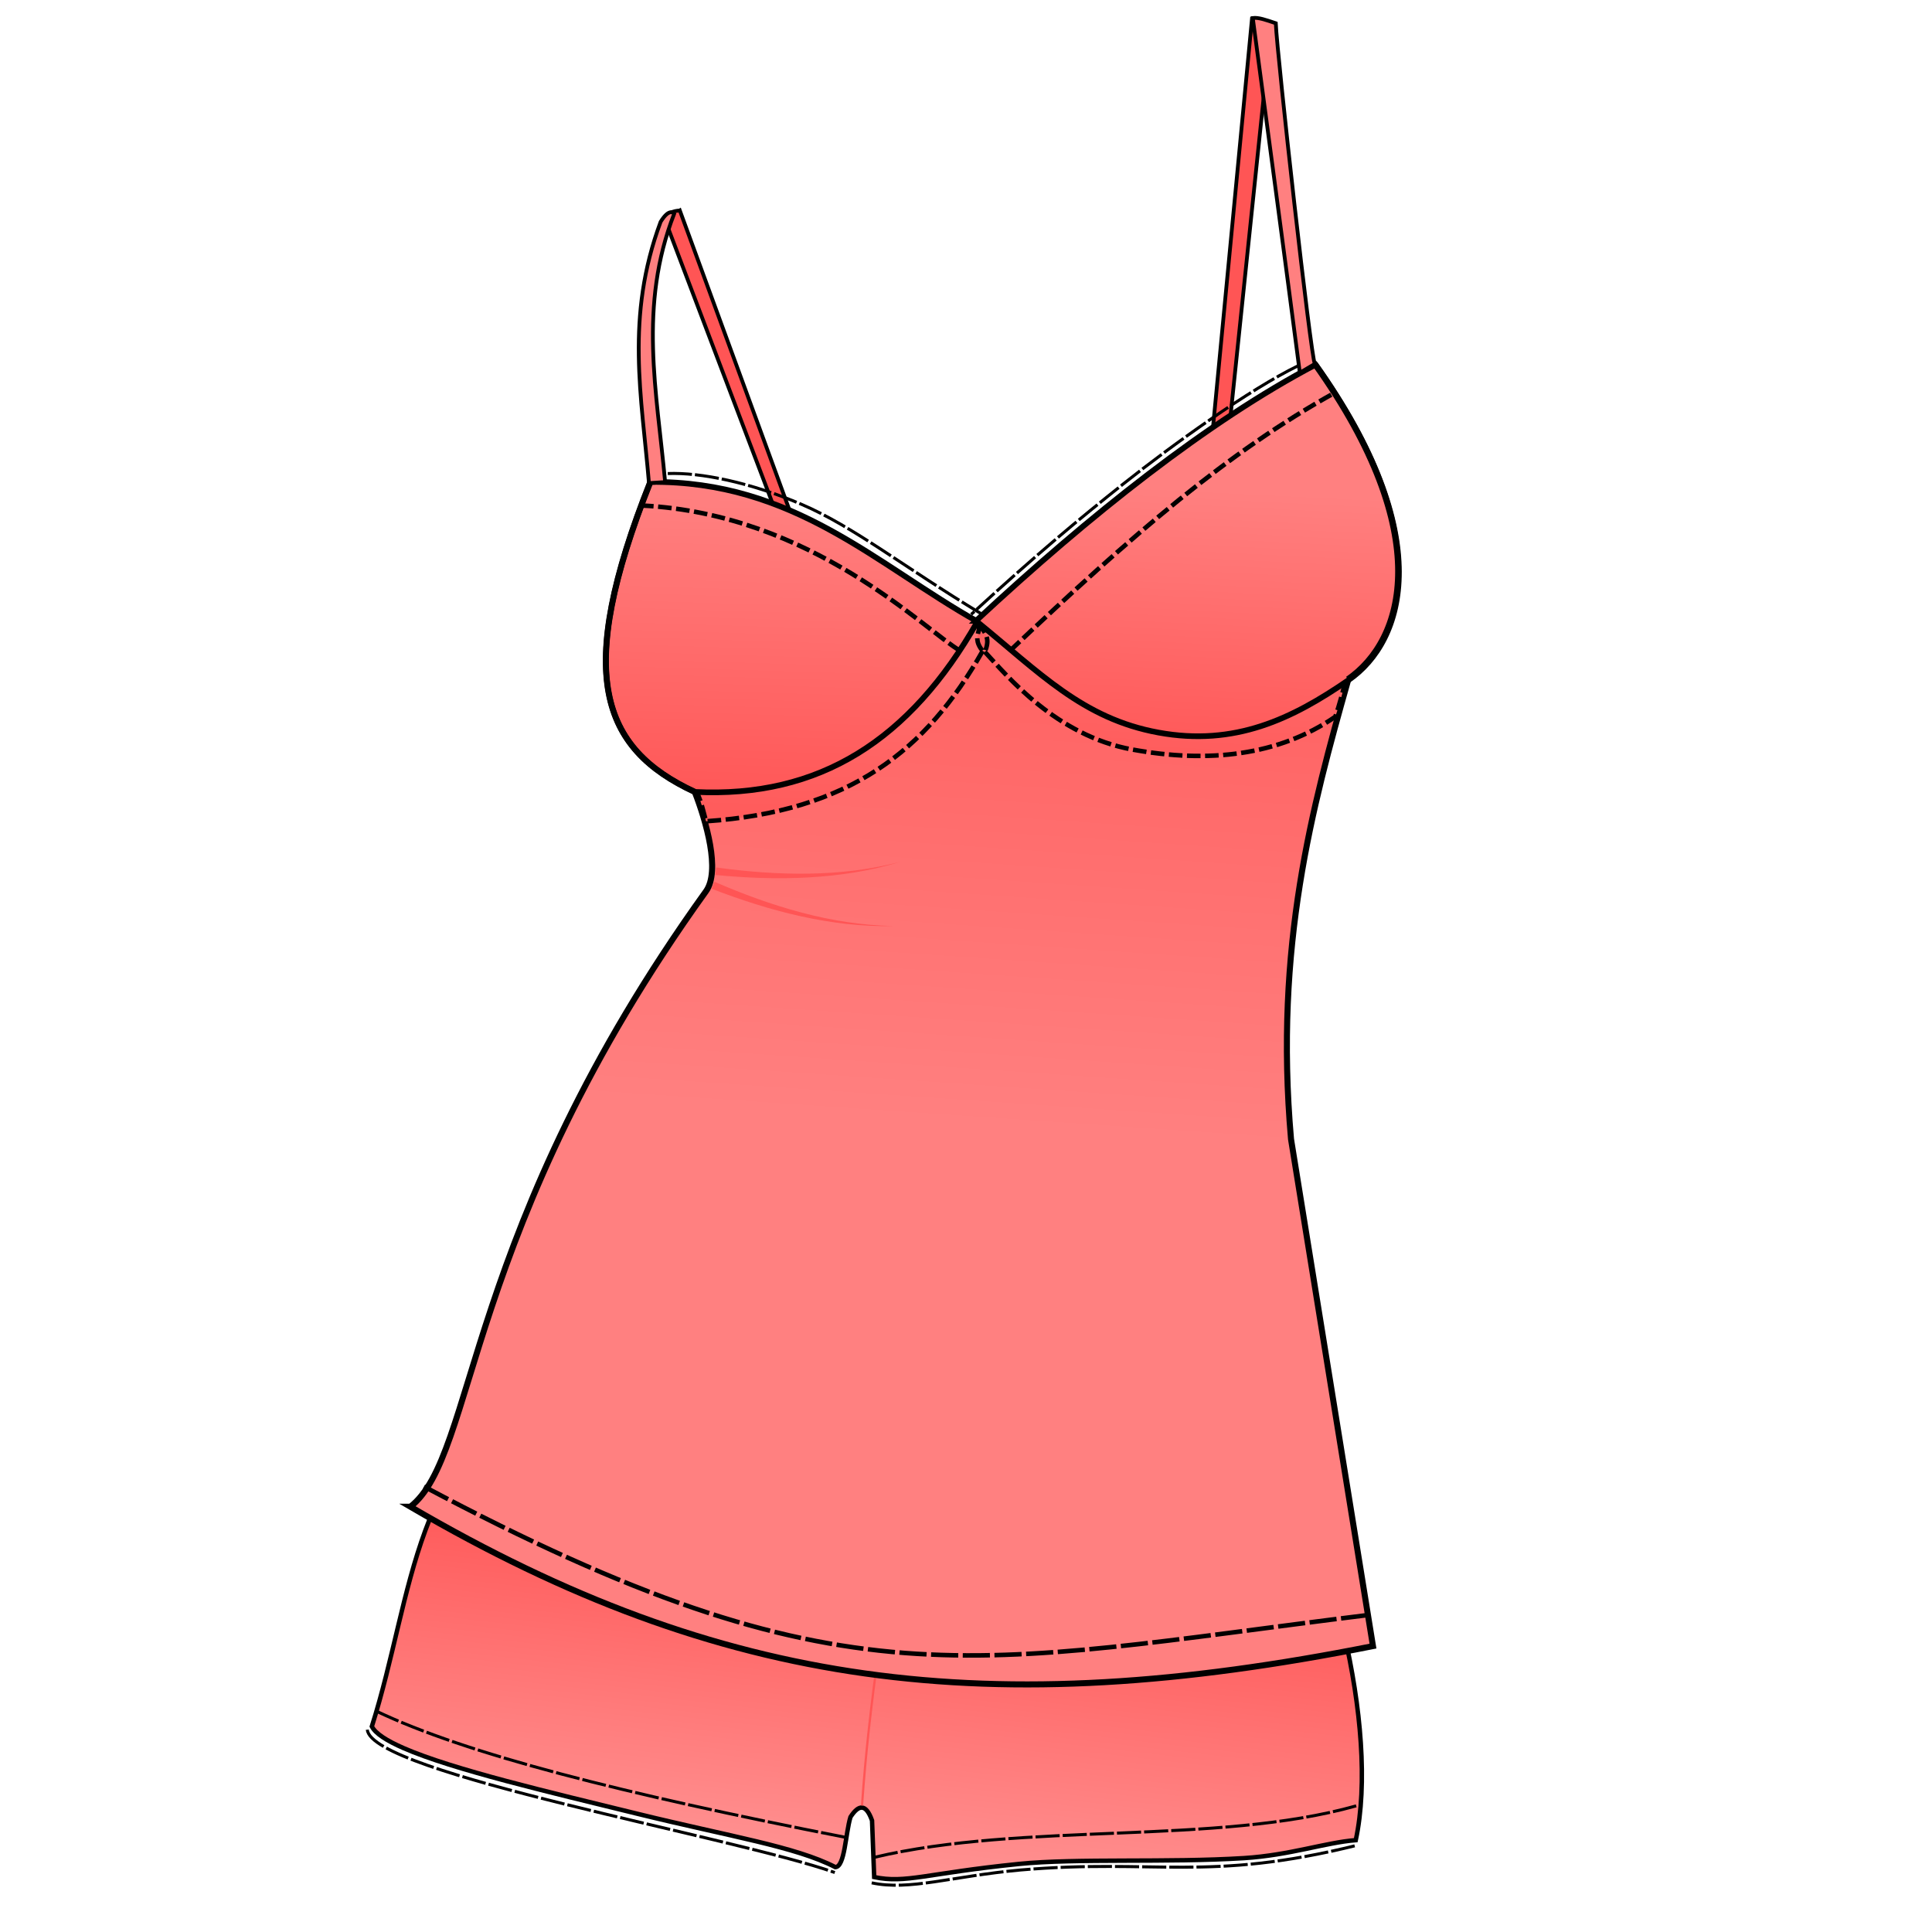 <svg xmlns="http://www.w3.org/2000/svg" xmlns:svg="http://www.w3.org/2000/svg" xmlns:xlink="http://www.w3.org/1999/xlink" id="svg4206" version="1.1" viewBox="0 0 256 256"><style id="style3">svg{cursor:default}</style><defs id="defs4208"><linearGradient id="linearGradient1377"><stop style="stop-color:#f55;stop-opacity:1" id="stop1373" offset="0"/><stop style="stop-color:#faa;stop-opacity:1" id="stop1375" offset="1"/></linearGradient><linearGradient id="linearGradient1304"><stop style="stop-color:#f55;stop-opacity:1" id="stop1300" offset="0"/><stop style="stop-color:#ff8080;stop-opacity:1" id="stop1302" offset="1"/></linearGradient><linearGradient id="linearGradient1281" x1="124.814" x2="117.682" y1="205.8" y2="267.943" gradientTransform="translate(-3,-2.5)" gradientUnits="userSpaceOnUse" xlink:href="#linearGradient1377"/><linearGradient id="linearGradient1298" x1="134.469" x2="128.353" y1="61.194" y2="151.224" gradientTransform="translate(-3,-2.5)" gradientUnits="userSpaceOnUse" xlink:href="#linearGradient1304"/><linearGradient id="linearGradient1389" x1="110.022" x2="111.283" y1="110.498" y2="68.713" gradientTransform="translate(-3,-2.5)" gradientUnits="userSpaceOnUse" xlink:href="#linearGradient1304"/><linearGradient id="linearGradient1391" x1="161.895" x2="163.765" y1="104.844" y2="67.344" gradientTransform="translate(-3,-2.5)" gradientUnits="userSpaceOnUse" xlink:href="#linearGradient1304"/><linearGradient id="linearGradient1389-6" x1="110.022" x2="111.283" y1="110.498" y2="68.713" gradientTransform="translate(-1.011,3.578)" gradientUnits="userSpaceOnUse" xlink:href="#linearGradient1304"/><linearGradient id="linearGradient1391-9" x1="161.895" x2="163.765" y1="104.844" y2="67.344" gradientTransform="translate(-5.113,1.683)" gradientUnits="userSpaceOnUse" xlink:href="#linearGradient1304"/></defs><g id="layer3" style="display:inline;opacity:1"><path style="display:inline;opacity:1;fill:url(#linearGradient1281);fill-opacity:1;fill-rule:evenodd;stroke:#000;stroke-width:.587px;stroke-linecap:butt;stroke-linejoin:miter;stroke-opacity:1" id="path4292-9" d="m 49.272,228.764 c 0.466,0.934 1.973,1.896 4.215,2.874 6.552,2.858 19.386,5.852 30.911,8.682 12.458,3.059 20.947,4.35 26.286,7.083 1.272,-0.032 1.339,-4.427 2.009,-6.64 1.062,-1.632 2.037,-1.845 2.857,0.468 l 0.283,7.492 c 4.208,0.88 6.809,-0.488 19.161,-1.739 7.625,-0.773 19.792,-0.145 29.864,-0.776 6.03,-0.378 10.831,-2.075 14.788,-2.378 3.204,-14.953 -3.608,-40.952 -11.442,-52.435 L 73.562,182.054 C 54.417,192.965 54.928,210.869 49.272,228.764 Z"/><path style="display:inline;opacity:1;fill:none;fill-rule:evenodd;stroke:#f55;stroke-width:.294;stroke-linecap:butt;stroke-linejoin:miter;stroke-miterlimit:4;stroke-dasharray:none;stroke-opacity:1" id="path4306-4" d="m 119.343,199.484 c -1.977,13.125 -4.173,25.761 -5.121,39.751"/><path style="display:inline;opacity:1;fill:none;fill-rule:evenodd;stroke:#000;stroke-width:.4;stroke-linecap:butt;stroke-linejoin:miter;stroke-miterlimit:4;stroke-dasharray:3.2,.4;stroke-dashoffset:0;stroke-opacity:1" id="path4308-1" d="m 49.871,226.742 c 11.907,5.656 32.391,10.881 62.076,16.698"/><path style="display:inline;opacity:1;fill:none;fill-rule:evenodd;stroke:#000;stroke-width:.4;stroke-linecap:butt;stroke-linejoin:miter;stroke-miterlimit:4;stroke-dasharray:3.2,.4;stroke-dashoffset:0;stroke-opacity:1" id="path4310-0" d="m 115.814,246.116 c 19.798,-4.723 45.379,-1.606 63.893,-6.831"/><path style="fill:#f55;fill-rule:evenodd;stroke:#000;stroke-width:.5;stroke-linecap:butt;stroke-linejoin:miter;stroke-opacity:1;stroke-miterlimit:4;stroke-dasharray:none" id="path4303" d="m 90.081,27.892 26.976,73.711 -1.263,0.505 -27.655,-72.921 c 0,0 -5.69e-4,-1.183 1.941,-1.294 z"/><path style="fill:#f55;fill-rule:evenodd;stroke:#000;stroke-width:.5;stroke-linecap:butt;stroke-linejoin:miter;stroke-opacity:1;stroke-miterlimit:4;stroke-dasharray:none" id="path4307" d="m 156.901,96.761 1.847,-0.316 9.726,-93.455 -2.584,-0.464 z"/><path style="fill:url(#linearGradient1298);fill-opacity:1;fill-rule:evenodd;stroke:#000;stroke-width:.8;stroke-linecap:butt;stroke-linejoin:miter;stroke-miterlimit:4;stroke-dasharray:none;stroke-opacity:1" id="path4293" d="m 54.375,199.649 c 41.403,24.191 76.734,28.569 127.551,18.467 l -10.859,-67.175 c -2.256,-25.619 2.894,-44.249 7.505,-60.617 -1.435,1.049 -3.947,-1.689 -19.01,-0.541 -9.33,-3.522 -19.368,0.901 -30.164,-7.407 -10.509,13.919 -17.482,22.872 -37.334,22.557 1.501,3.892 3.428,10.459 1.474,13.178 -32.279,44.901 -30.335,74.668 -39.162,81.538 z"/><path style="display:inline;opacity:1;fill:url(#linearGradient1391-9);fill-opacity:1;fill-rule:evenodd;stroke:#000;stroke-width:.6;stroke-linecap:butt;stroke-linejoin:miter;stroke-miterlimit:4;stroke-dasharray:1.8,.6;stroke-dashoffset:0;stroke-opacity:1" id="path4297-30" d="m 130.499,86.377 c 2.964,3.202 9.438,11.097 19.531,12.94 10.093,1.844 19.414,0.816 26.906,-4.348 2.187,-6.299 3.48,-16.657 3.48,-16.657 -12.983,6.828 -41.128,5.813 -50.734,4.41 1.221,1.417 1.41,2.182 0.816,3.656 z"/><path style="display:inline;opacity:1;fill:url(#linearGradient1389-6);fill-opacity:1;fill-rule:evenodd;stroke:#000;stroke-width:.6;stroke-linecap:butt;stroke-linejoin:miter;stroke-miterlimit:4;stroke-dasharray:1.8,.6;stroke-dashoffset:0;stroke-opacity:1" id="path4295-1" d="m 130.207,86.253 c -7.449,13.207 -17.619,21.28 -36.654,22.571 -0.737,-2.643 -0.338,-2.106 -3.019,-7.961 2.869,-10.221 18.582,-24.299 38.065,-18.479 2.552,0.762 -0.307,1.535 1.608,3.869 z"/><path style="fill:url(#linearGradient1389);fill-opacity:1;fill-rule:evenodd;stroke:#000;stroke-width:.75;stroke-linecap:butt;stroke-linejoin:miter;stroke-miterlimit:4;stroke-dasharray:none;stroke-dashoffset:0;stroke-opacity:1" id="path4295" d="M 129.522,82.36 C 120.573,98.067 108.598,105.767 92.064,104.933 79.641,99.165 76.017,89.373 86.171,63.862 c 19.003,-0.199 30.047,11.026 43.351,18.498 z"/><path style="fill:url(#linearGradient1391);fill-opacity:1;fill-rule:evenodd;stroke:#000;stroke-width:.75;stroke-linecap:butt;stroke-linejoin:miter;stroke-miterlimit:4;stroke-dasharray:none;stroke-dashoffset:0;stroke-opacity:1" id="path4297" d="m 129.326,82.265 c 8.401,6.827 14.099,12.963 24.192,14.806 10.093,1.844 17.686,-1.8 25.179,-6.964 7.492,-5.165 11.75,-19.151 -4.375,-41.786 -14.232,7.484 -29.914,19.92 -44.996,33.944 z"/><path style="fill:#ff8080;fill-rule:evenodd;stroke:#000;stroke-width:.5;stroke-linecap:butt;stroke-linejoin:miter;stroke-opacity:1;stroke-miterlimit:4;stroke-dasharray:none" id="path4305" d="m 174.223,48.221 c -0.537,-0.9 -4.991,-40.833 -5.177,-45.141 -1.373,-0.467 -2.291,-0.785 -3.048,-0.697 2.058,15.455 4.179,31.214 6.237,47.006 z"/><path style="fill:#ff8080;fill-rule:evenodd;stroke:#000;stroke-width:.5;stroke-linecap:butt;stroke-linejoin:miter;stroke-opacity:1;stroke-miterlimit:4;stroke-dasharray:none" id="path4301" d="m 85.992,64.011 c -0.968,-11.497 -3.149,-21.991 1.544,-34.618 1.205,-1.964 1.796,-1.071 1.796,-1.071 -4.759,12.253 -2.303,23.528 -1.197,35.556 z"/><path style="fill:#f55;fill-rule:evenodd;stroke:none;stroke-width:1px;stroke-linecap:butt;stroke-linejoin:miter;stroke-opacity:1" id="path4457" d="m 94.788,115.937 c 8.119,0.78 16.671,0.67 24.522,-1.747 -7.917,2.089 -16.423,1.853 -24.406,0.753 z"/><path style="display:inline;opacity:1;fill:#f55;fill-rule:evenodd;stroke:none;stroke-width:1px;stroke-linecap:butt;stroke-linejoin:miter;stroke-opacity:1" id="path4457-7" d="m 94.299,117.763 c 7.608,2.942 15.872,5.145 24.083,4.937 -8.187,-0.126 -16.314,-2.649 -23.704,-5.862 z"/><path style="display:inline;opacity:1;fill:none;fill-opacity:1;fill-rule:evenodd;stroke:#000;stroke-width:.8;stroke-linecap:butt;stroke-linejoin:miter;stroke-miterlimit:4;stroke-dasharray:none;stroke-dashoffset:0;stroke-opacity:1" id="path4295-3" d="M 92.064,104.933 C 79.641,99.165 76.017,89.373 86.171,63.862"/><path style="display:inline;opacity:1;fill:none;fill-opacity:1;fill-rule:evenodd;stroke:#000;stroke-width:.8;stroke-linecap:butt;stroke-linejoin:miter;stroke-miterlimit:4;stroke-dasharray:none;stroke-dashoffset:0;stroke-opacity:1" id="path4297-3" d="m 178.598,90.007 c 7.492,-5.165 11.75,-19.151 -4.375,-41.786"/><path style="fill:none;stroke:#000;stroke-width:.6;stroke-linecap:butt;stroke-linejoin:miter;stroke-miterlimit:4;stroke-dasharray:1.8,.6;stroke-dashoffset:0;stroke-opacity:1" id="path1441" d="M 127.199,86.216 C 122.464,83.438 107.587,68.123 85.111,66.987"/><path style="display:inline;opacity:1;fill:none;stroke:#000;stroke-width:.6;stroke-linecap:butt;stroke-linejoin:miter;stroke-miterlimit:4;stroke-dasharray:1.8,.6;stroke-dashoffset:0;stroke-opacity:1" id="path1441-8" d="m 133.808,86.245 c 16.194,-15.373 29.096,-26.478 43.086,-34.223"/><path style="display:inline;opacity:1;fill:none;stroke:#000;stroke-width:.6;stroke-linecap:butt;stroke-linejoin:miter;stroke-miterlimit:4;stroke-dasharray:3.6,.6;stroke-dashoffset:0;stroke-opacity:1" id="path1441-8-5" d="m 56.182,196.974 c 55.716,29.579 72.28,23.532 124.908,17.05"/><path style="display:inline;opacity:1;fill:none;fill-rule:evenodd;stroke:#000;stroke-width:.4;stroke-linecap:butt;stroke-linejoin:miter;stroke-miterlimit:4;stroke-dasharray:3.2,.4;stroke-dashoffset:0;stroke-opacity:1" id="path4308-1-4" d="m 48.672,229.194 c 0.507,5.795 48.546,14.18 61.942,18.925"/><path style="display:inline;opacity:1;fill:none;fill-rule:evenodd;stroke:#000;stroke-width:.4;stroke-linecap:butt;stroke-linejoin:miter;stroke-miterlimit:4;stroke-dasharray:3.2,.4;stroke-dashoffset:0;stroke-opacity:1" id="path4308-1-4-0" d="m 115.507,249.487 c 5.01,1.076 10.607,-0.877 19.696,-1.702 17.9,-1.536 24.768,1.635 44.584,-3.269"/><path style="display:inline;opacity:1;fill:none;fill-rule:evenodd;stroke:#000;stroke-width:.4;stroke-linecap:butt;stroke-linejoin:miter;stroke-miterlimit:4;stroke-dasharray:3.2,.4;stroke-dashoffset:0;stroke-opacity:1" id="path4308-1-4-00" d="m 88.486,62.748 c 4.32,-0.171 10.924,1.161 17.752,4.093 6.906,2.965 13.551,8.31 23.719,14.448"/><path style="display:inline;opacity:1;fill:none;fill-rule:evenodd;stroke:#000;stroke-width:.4;stroke-linecap:butt;stroke-linejoin:miter;stroke-miterlimit:4;stroke-dasharray:3.2,.4;stroke-dashoffset:0;stroke-opacity:1" id="path4308-1-4-00-4" d="m 172.016,48.462 c -6.434,3.125 -16.67,10.486 -23.188,15.672 -5.881,4.679 -11.247,9.115 -20.139,17.276"/></g></svg>